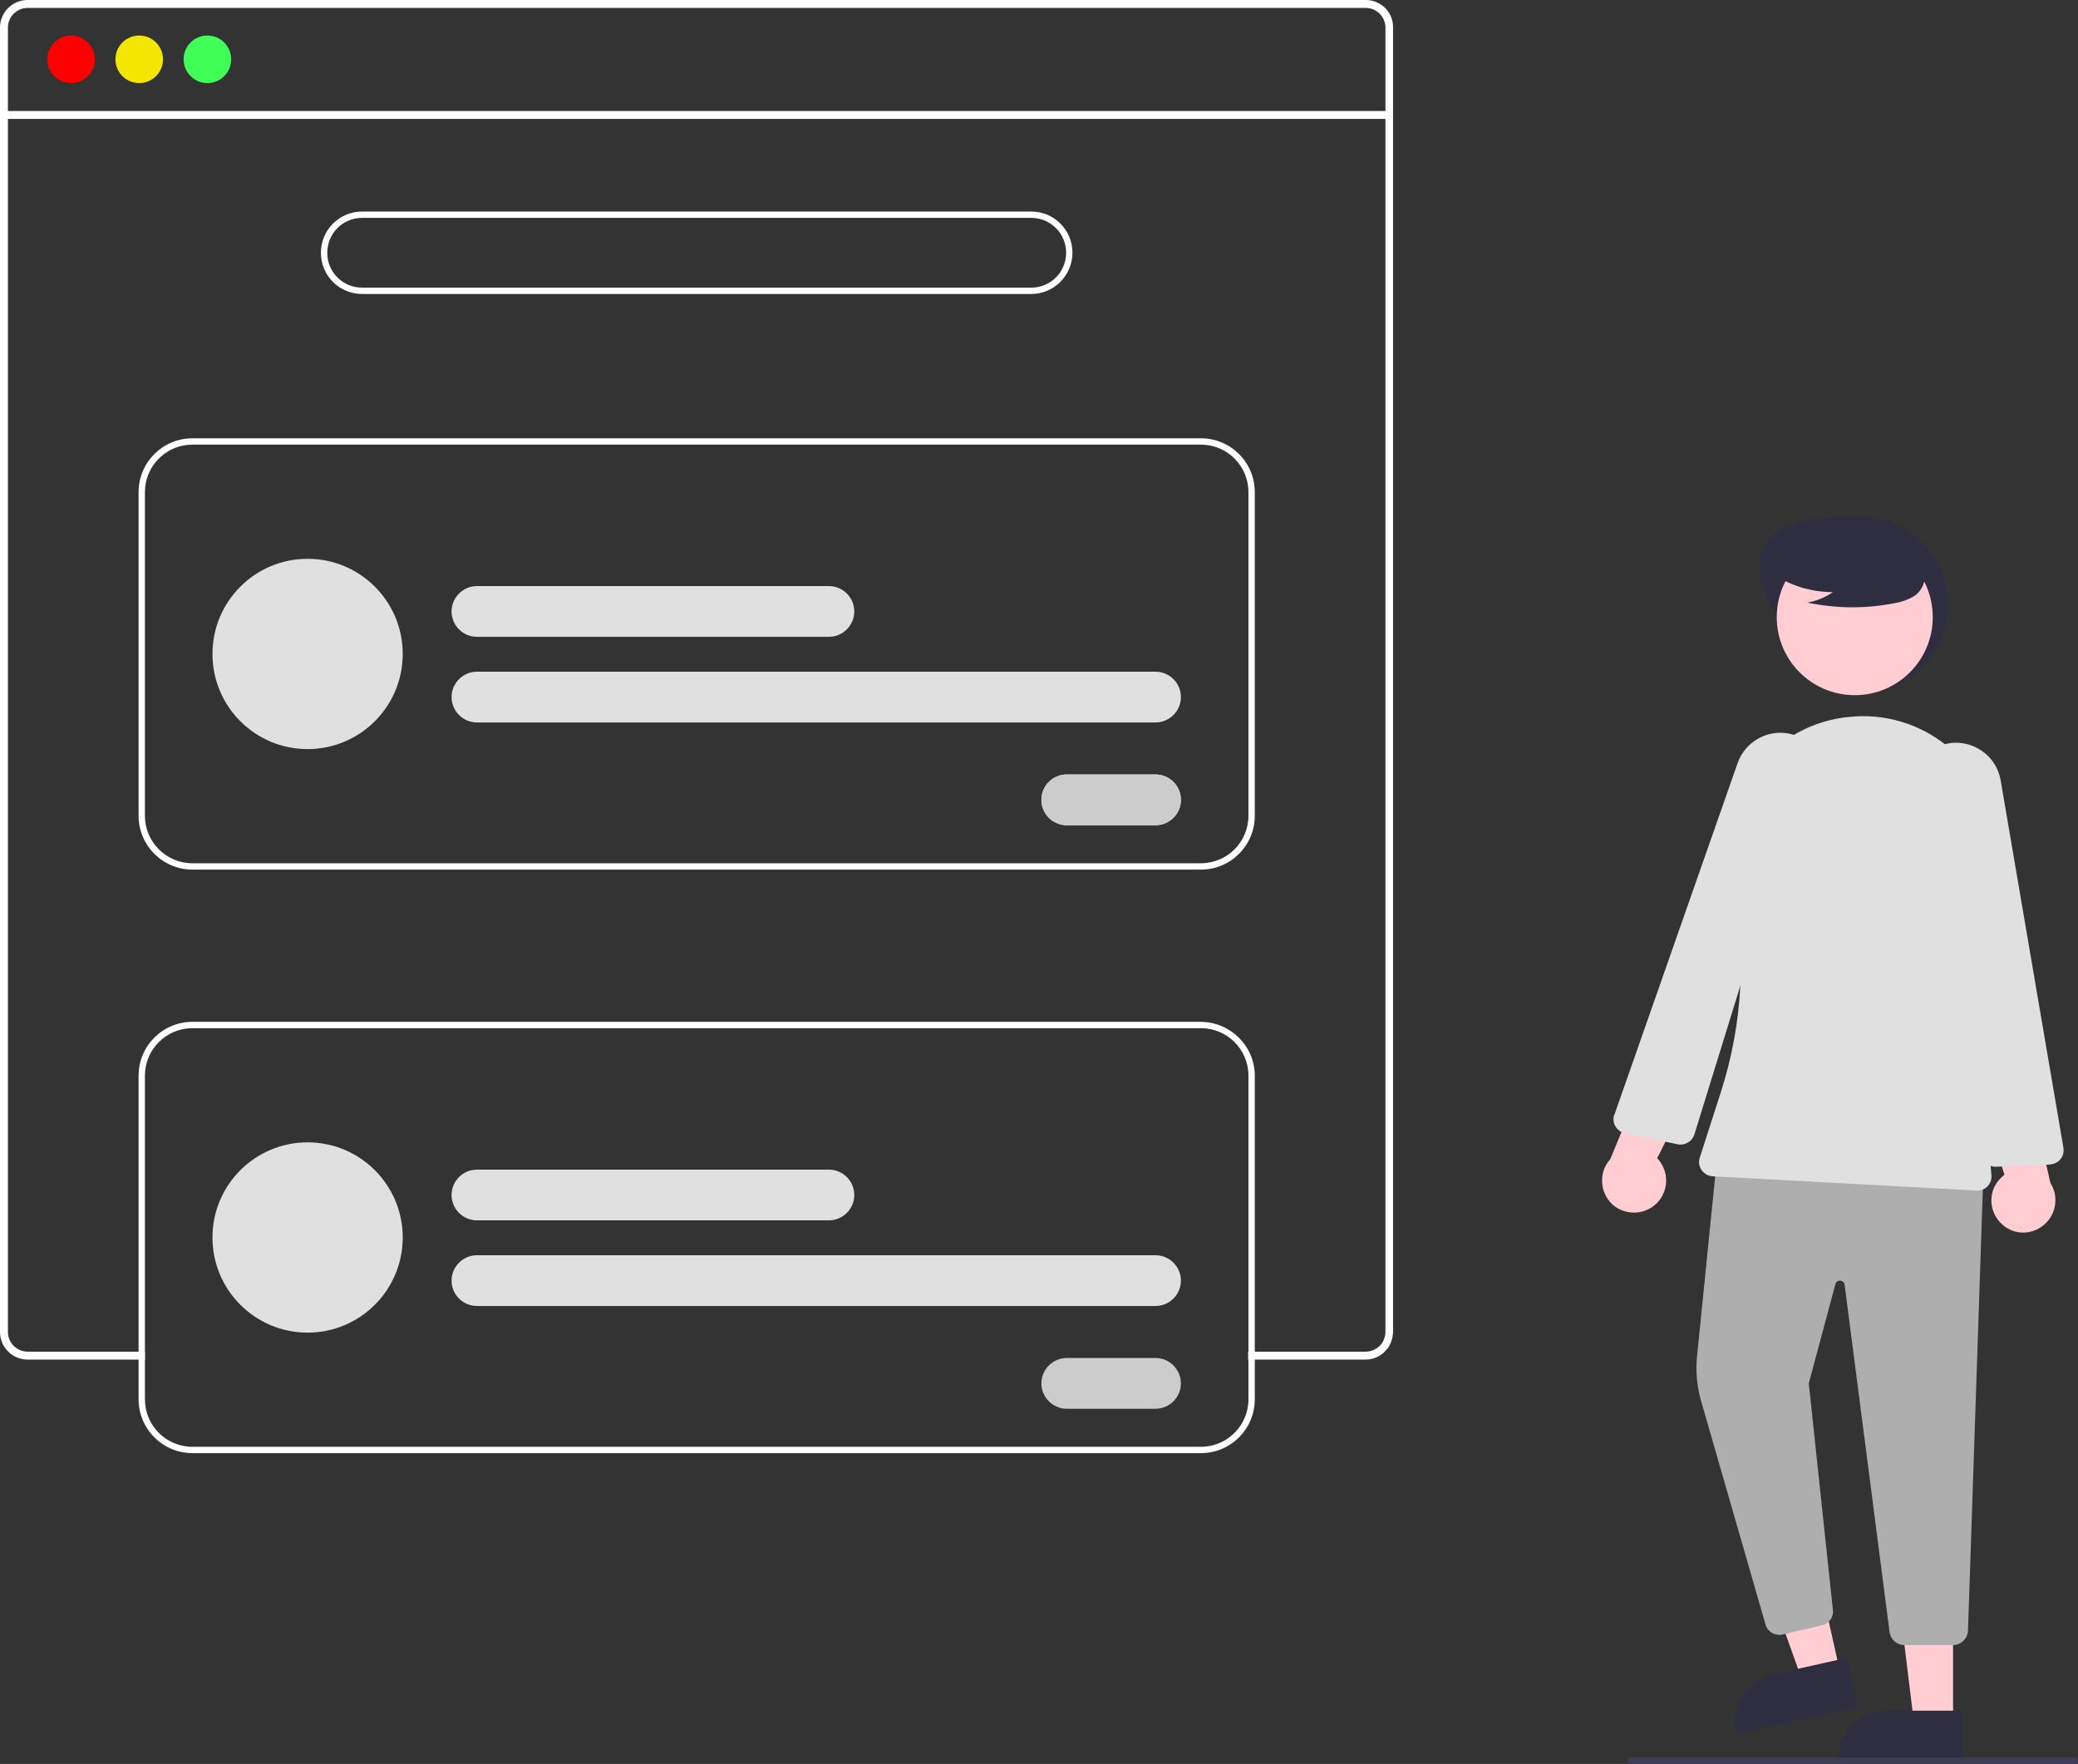 <?xml version="1.0" encoding="utf-8"?>
<!-- Generator: Adobe Illustrator 26.3.1, SVG Export Plug-In . SVG Version: 6.00 Build 0)  -->
<svg version="1.1" id="Capa_1" xmlns="http://www.w3.org/2000/svg" xmlns:xlink="http://www.w3.org/1999/xlink" x="0px" y="0px"
	 viewBox="0 0 655.3 556.2" style="enable-background:new 0 0 655.3 556.2;" xml:space="preserve">
<rect x="0" y="0" width="655.3" height="556.2" fill="#333333" stroke="none"/>
<style type="text/css">
	.st0{fill:#2F2E41;}
	.st1{fill:#FFCDD2;}
	.st2{fill:#AEAEAE;}
	.st3{fill:#E0E0E0;}
	.st4{fill:#FFFFFF;}
	.st5{fill:#FF0000;}
	.st6{fill:#F3E600;}
	.st7{fill:#3FFF56;}
	.st8{fill:#CCCCCC;}
	.st9{fill:#3F3D56;}
</style>
<path class="st0" d="M558.3,190.7c7,13.8,12.5,28,28,28s28-12.5,28-28s-12.5-28-28-28C570.6,162.5,545.3,165,558.3,190.7z"/>
<polygon class="st1" points="580.3,527.4 568.4,530.1 552.4,485.2 570,481.2 "/>
<path class="st0" d="M586,538.3l-38.6,8.6l-0.1-0.5c-1.8-8.3,3.4-16.5,11.7-18.4l0,0l0,0l23.6-5.3L586,538.3z"/>
<polygon class="st1" points="615.9,543.4 603.6,543.4 597.8,496.2 615.9,496.2 "/>
<path class="st0" d="M619,555.3h-39.5v-0.5c0-8.5,6.9-15.4,15.4-15.4l0,0l0,0H619V555.3z"/>
<path class="st2" d="M616,518.7h-15.6c-2.2,0-4.1-1.7-4.5-3.9l-14.2-109.7c-0.1-0.8-0.9-1.4-1.7-1.3c-0.6,0.1-1.1,0.5-1.2,1.1
	l-8.4,31.3l7.6,71.4c0.3,2.3-1.2,4.4-3.5,4.9l-12.4,2.9c-2.3,0.5-4.6-0.8-5.3-3l-20-69.4c-1.6-5.1-2.2-10.4-1.6-15.7l6.3-62.5h0.5
	l83.5,4l-4.9,145.6C620.4,516.7,618.4,518.7,616,518.7z"/>
<circle class="st1" cx="584.9" cy="194.6" r="24.6"/>
<path class="st3" d="M623.5,375.4c-0.1,0-0.2,0-0.2,0l-83.2-4.5c-2.5-0.1-4.4-2.3-4.3-4.7c0-0.4,0.1-0.8,0.2-1.1l6.6-20.5
	c7.1-21.9,8.3-45.3,3.5-67.9c-2.5-11.9,0.2-24.4,7.5-34.1c7.2-9.6,18.2-15.7,30.2-16.6l0,0c0.4,0,0.8-0.1,1.2-0.1
	c23.3-1.4,43.2,16.4,44.6,39.6c0.2,2.9,0,5.8-0.4,8.7l-5.8,39l4.6,57.4c0.2,2.5-1.6,4.6-4.1,4.8
	C623.7,375.4,623.6,375.4,623.5,375.4z"/>
<path class="st1" d="M521,380.6c4.6-3.1,5.8-9.4,2.7-14c-0.3-0.5-0.7-1-1.1-1.4l16-31.9l-18.4,2.2l-12.4,30
	c-3.7,4.1-3.4,10.5,0.7,14.3C512,382.9,517.2,383.2,521,380.6z"/>
<path class="st1" d="M631.1,385.8c-4-3.8-4.2-10.2-0.3-14.2c0.4-0.4,0.9-0.8,1.3-1.2l-10.5-34.2l17.8,5.2l7.2,31.6
	c3,4.7,1.6,11-3.1,14C639.6,389.6,634.4,389.1,631.1,385.8L631.1,385.8z"/>
<path class="st3" d="M629.3,367.9c-2.3,0-4.2-1.7-4.5-3.9l-8.3-62.8l-13.3-49.1c-2-7.6,2.4-15.4,10-17.4c1.1-0.3,2.2-0.5,3.4-0.5
	l0,0c7-0.1,13.1,4.9,14.3,11.8l19.8,115.9c0.4,2.5-1.2,4.8-3.7,5.2c-0.2,0-0.4,0.1-0.6,0.1l-17,0.7
	C629.5,367.9,629.4,367.9,629.3,367.9z"/>
<path class="st3" d="M530,360.9c-0.3,0-0.6,0-1-0.1l-16.6-3.5c-2.4-0.5-4-2.9-3.5-5.3c0-0.2,0.1-0.4,0.2-0.5l38.9-111
	c2.4-6.6,9.2-10.5,16.1-9.2l0,0c7.7,1.5,12.7,9,11.2,16.6c-0.2,1.1-0.6,2.2-1,3.2L553,297.3l-18.7,60.5
	C533.7,359.6,531.9,360.9,530,360.9z"/>
<path class="st0" d="M558.9,180.8c5.6,3.9,12.3,5.9,19.1,5.9c-2.4,1.7-5.2,2.8-8.1,3.3c9.1,1.9,18.4,2,27.5,0.2c2-0.3,4-1,5.8-2
	s3.1-2.7,3.6-4.8c0.6-3.4-2.1-6.6-4.9-8.7c-8.7-6.4-19.8-8.7-30.2-6c-3.4,0.9-6.8,2.3-9,5.1s-2.8,6.9-0.8,9.7L558.9,180.8z"/>
<path class="st4" d="M430.7,0H8.7C3.9,0,0,3.9,0,8.7V420c0,4.8,3.9,8.7,8.7,8.7h37v-2.5h-37c-3.4,0-6.2-2.8-6.2-6.2V8.7
	c0-3.4,2.8-6.2,6.2-6.2h422c3.4,0,6.2,2.8,6.2,6.2V420c0,1.2-0.4,2.4-1,3.4c-0.6,0.9-1.4,1.6-2.4,2.1c-0.9,0.5-1.9,0.7-2.9,0.7h-37
	v2.5h37c2.6,0,5-1.1,6.6-3.1c0.1-0.1,0.1-0.2,0.2-0.2c0.5-0.6,0.9-1.3,1.2-2.1c0.4-1,0.7-2.2,0.7-3.3V8.7C439.4,3.9,435.5,0,430.7,0
	z"/>
<rect x="1.2" y="35" class="st4" width="437" height="2.5"/>
<circle class="st5" cx="22.4" cy="18.7" r="7.5"/>
<circle class="st6" cx="43.9" cy="18.7" r="7.5"/>
<circle class="st7" cx="65.4" cy="18.7" r="7.5"/>
<path class="st4" d="M325.2,92.7h-211c-7.2,0-13-5.8-13-13s5.8-13,13-13h211c7.2,0,13,5.8,13,13C338.2,86.8,332.4,92.7,325.2,92.7z
	 M114.2,68.7c-6.1,0-11,4.9-11,11s4.9,11,11,11h211c6.1,0,11-4.9,11-11s-4.9-11-11-11H114.2z"/>
<path class="st4" d="M378.7,274.2h-318c-9.4,0-17-7.6-17-17v-102c0-9.4,7.6-17,17-17h318c9.4,0,17,7.6,17,17v102
	C395.7,266.6,388.1,274.2,378.7,274.2z M60.7,140.2c-8.3,0-15,6.7-15,15v102c0,8.3,6.7,15,15,15h318c8.3,0,15-6.7,15-15v-102
	c0-8.3-6.7-15-15-15L60.7,140.2L60.7,140.2z"/>
<path class="st3" d="M261.4,200.8h-111c-4.4,0-8-3.6-8-8s3.6-8,8-8h111c4.4,0,8,3.6,8,8S265.8,200.8,261.4,200.8z"/>
<path class="st3" d="M364.4,227.8h-214c-4.4,0-8-3.6-8-8s3.6-8,8-8h214c4.4,0,8,3.6,8,8S368.8,227.8,364.4,227.8z"/>
<circle class="st3" cx="97" cy="206.2" r="30"/>
<path class="st4" d="M364.4,260.2h-28c-4.4,0-8-3.6-8-8s3.6-8,8-8h28c4.4,0,8,3.6,8,8S368.8,260.2,364.4,260.2z"/>
<path class="st8" d="M364.4,260.2h-28c-4.4,0-8-3.6-8-8s3.6-8,8-8h28c4.4,0,8,3.6,8,8S368.8,260.2,364.4,260.2z"/>
<path class="st4" d="M378.7,322.2h-318c-9.4,0-17,7.6-17,17v102c0,9.4,7.6,17,17,17h318c9.4,0,17-7.6,17-17v-102
	C395.7,329.9,388.1,322.3,378.7,322.2z M393.7,441.2c0,8.3-6.7,15-15,15h-318c-8.3,0-15-6.7-15-15v-102c0-8.3,6.7-15,15-15h318
	c8.3,0,15,6.7,15,15V441.2z"/>
<path class="st3" d="M261.4,384.8h-111c-4.4,0-8-3.6-8-8s3.6-8,8-8h111c4.4,0,8,3.6,8,8S265.8,384.8,261.4,384.8z"/>
<path class="st3" d="M364.4,411.8h-214c-4.4,0-8-3.6-8-8s3.6-8,8-8h214c4.4,0,8,3.6,8,8S368.8,411.8,364.4,411.8z"/>
<circle class="st3" cx="97" cy="390.2" r="30"/>
<path class="st8" d="M364.4,444.2h-28c-4.4,0-8-3.6-8-8s3.6-8,8-8h28c4.4,0,8,3.6,8,8S368.8,444.2,364.4,444.2z"/>
<path class="st9" d="M654.3,556.2h-140c-0.6,0-1-0.4-1-1s0.4-1,1-1h140c0.6,0,1,0.4,1,1S654.8,556.2,654.3,556.2z"/>
</svg>
